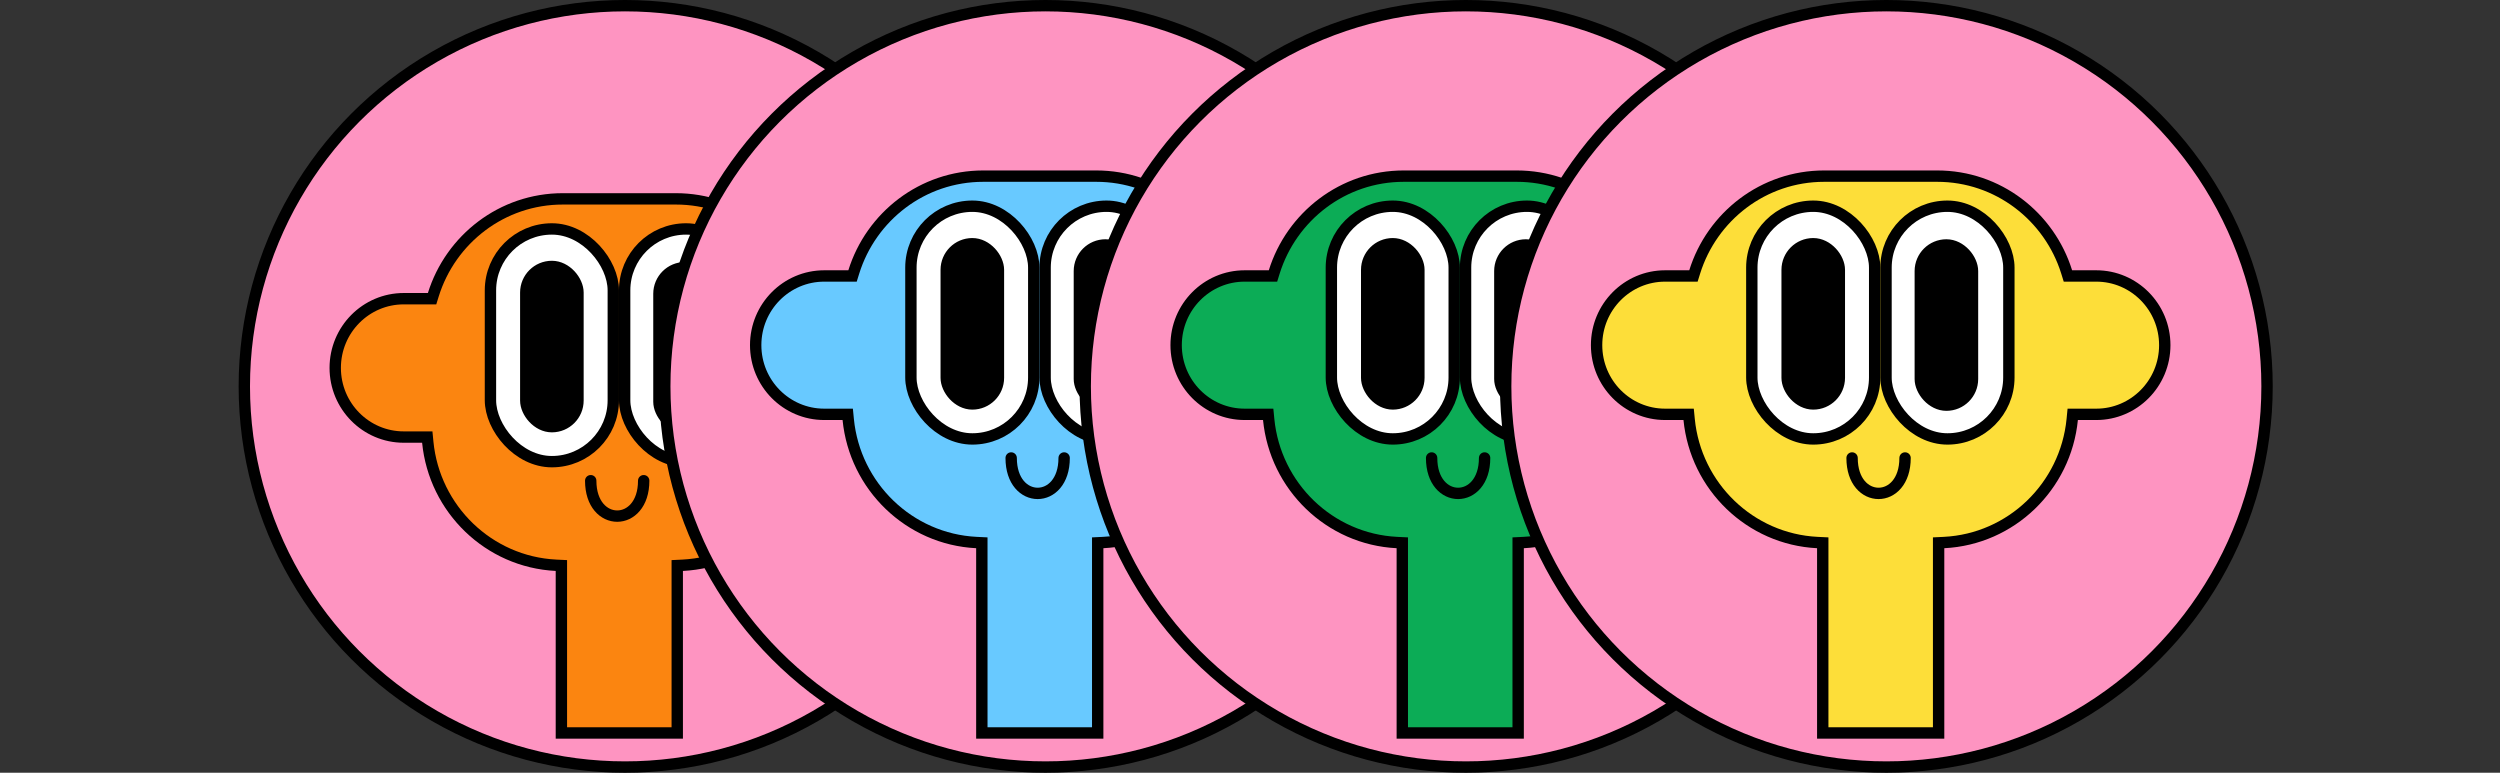 <svg width="220" height="68" viewBox="0 0 220 68" fill="none" xmlns="http://www.w3.org/2000/svg">
<rect x="0" y="0" width="220" height="68" fill="#333333" stroke="none"/>
<circle cx="55" cy="34" r="33.5" fill="#FE94C1" stroke="black"/>
<path d="M59.598 50.242V49.766L60.073 49.743C65.987 49.449 70.775 44.809 71.356 38.914L71.4 38.462H71.853H73.469C76.796 38.462 79.5 35.741 79.5 32.374C79.5 29.007 76.796 26.285 73.469 26.285H71.345H70.977L70.868 25.934C69.345 21.043 64.818 17.5 59.476 17.5H49.524C44.182 17.5 39.655 21.043 38.132 25.934L38.023 26.285H37.655H35.531C32.204 26.285 29.5 29.007 29.5 32.374C29.5 35.741 32.204 38.462 35.531 38.462H37.147H37.6L37.644 38.914C38.224 44.809 43.013 49.449 48.927 49.743L49.402 49.766V50.242V64.5H59.598V50.242Z" fill="#FB8510" stroke="black"/>
<rect x="43.16" y="20.147" width="10.81" height="20.479" rx="5.405" fill="white" stroke="black"/>
<rect x="46.268" y="23.448" width="4.594" height="14.099" rx="2.297" fill="black" stroke="black"/>
<rect x="54.97" y="20.147" width="10.81" height="20.479" rx="5.405" fill="white" stroke="black"/>
<path d="M56.645 42.301C56.645 46.458 51.983 46.458 51.983 42.301" stroke="black" stroke-linecap="round"/>
<rect x="57.986" y="23.555" width="4.594" height="14.099" rx="2.297" fill="black" stroke="black"/>
<circle cx="92" cy="34" r="33.5" fill="#FE94C1" stroke="black"/>
<path d="M96.598 48.242V47.766L97.073 47.743C102.987 47.449 107.776 42.809 108.356 36.914L108.4 36.462H108.853H110.47C113.796 36.462 116.5 33.741 116.5 30.374C116.5 27.007 113.796 24.285 110.47 24.285H108.345H107.977L107.868 23.934C106.345 19.043 101.818 15.5 96.476 15.5H86.524C81.182 15.5 76.655 19.043 75.132 23.934L75.023 24.285H74.655H72.531C69.204 24.285 66.5 27.007 66.5 30.374C66.5 33.741 69.204 36.462 72.531 36.462H74.147H74.6L74.644 36.914C75.225 42.809 80.013 47.449 85.927 47.743L86.402 47.766V48.242V64.5H96.598V48.242Z" fill="#68C9FF" stroke="black"/>
<rect x="80.16" y="18.147" width="10.81" height="20.479" rx="5.405" fill="white" stroke="black"/>
<rect x="83.268" y="21.448" width="4.594" height="14.099" rx="2.297" fill="black" stroke="black"/>
<rect x="91.97" y="18.147" width="10.81" height="20.479" rx="5.405" fill="white" stroke="black"/>
<path d="M93.645 40.301C93.645 44.458 88.983 44.458 88.983 40.301" stroke="black" stroke-linecap="round"/>
<rect x="94.986" y="21.555" width="4.594" height="14.099" rx="2.297" fill="black" stroke="black"/>
<circle cx="129" cy="34" r="33.5" fill="#FE94C1" stroke="black"/>
<path d="M133.598 48.242V47.766L134.073 47.743C139.987 47.449 144.776 42.809 145.356 36.914L145.4 36.462H145.853H147.47C150.796 36.462 153.5 33.741 153.5 30.374C153.5 27.007 150.796 24.285 147.47 24.285H145.345H144.977L144.868 23.934C143.345 19.043 138.818 15.5 133.476 15.5H123.524C118.182 15.5 113.655 19.043 112.132 23.934L112.023 24.285H111.655H109.53C106.204 24.285 103.5 27.007 103.5 30.374C103.5 33.741 106.204 36.462 109.53 36.462H111.147H111.6L111.644 36.914C112.224 42.809 117.013 47.449 122.927 47.743L123.402 47.766V48.242V64.5H133.598V48.242Z" fill="#0CAC56" stroke="black"/>
<rect x="117.16" y="18.147" width="10.81" height="20.479" rx="5.405" fill="white" stroke="black"/>
<rect x="120.268" y="21.448" width="4.594" height="14.099" rx="2.297" fill="black" stroke="black"/>
<rect x="128.97" y="18.147" width="10.81" height="20.479" rx="5.405" fill="white" stroke="black"/>
<path d="M130.645 40.301C130.645 44.458 125.983 44.458 125.983 40.301" stroke="black" stroke-linecap="round"/>
<rect x="131.986" y="21.555" width="4.594" height="14.099" rx="2.297" fill="black" stroke="black"/>
<circle cx="166" cy="34" r="33.5" fill="#FE94C1" stroke="black"/>
<path d="M170.598 48.242V47.766L171.073 47.743C176.987 47.449 181.776 42.809 182.356 36.914L182.4 36.462H182.853H184.47C187.796 36.462 190.5 33.741 190.5 30.374C190.5 27.007 187.796 24.285 184.47 24.285H182.345H181.977L181.868 23.934C180.345 19.043 175.818 15.5 170.476 15.5H160.524C155.182 15.5 150.655 19.043 149.132 23.934L149.023 24.285H148.655H146.53C143.204 24.285 140.5 27.007 140.5 30.374C140.5 33.741 143.204 36.462 146.53 36.462H148.147H148.6L148.644 36.914C149.224 42.809 154.013 47.449 159.927 47.743L160.402 47.766V48.242V64.5H170.598V48.242Z" fill="#FDDE39" stroke="black"/>
<rect x="154.16" y="18.147" width="10.81" height="20.479" rx="5.405" fill="white" stroke="black"/>
<rect x="157.268" y="21.448" width="4.594" height="14.099" rx="2.297" fill="black" stroke="black"/>
<rect x="165.97" y="18.147" width="10.81" height="20.479" rx="5.405" fill="white" stroke="black"/>
<path d="M167.645 40.301C167.645 44.458 162.983 44.458 162.983 40.301" stroke="black" stroke-linecap="round"/>
<rect x="168.986" y="21.555" width="4.594" height="14.099" rx="2.297" fill="black" stroke="black"/>
</svg>
